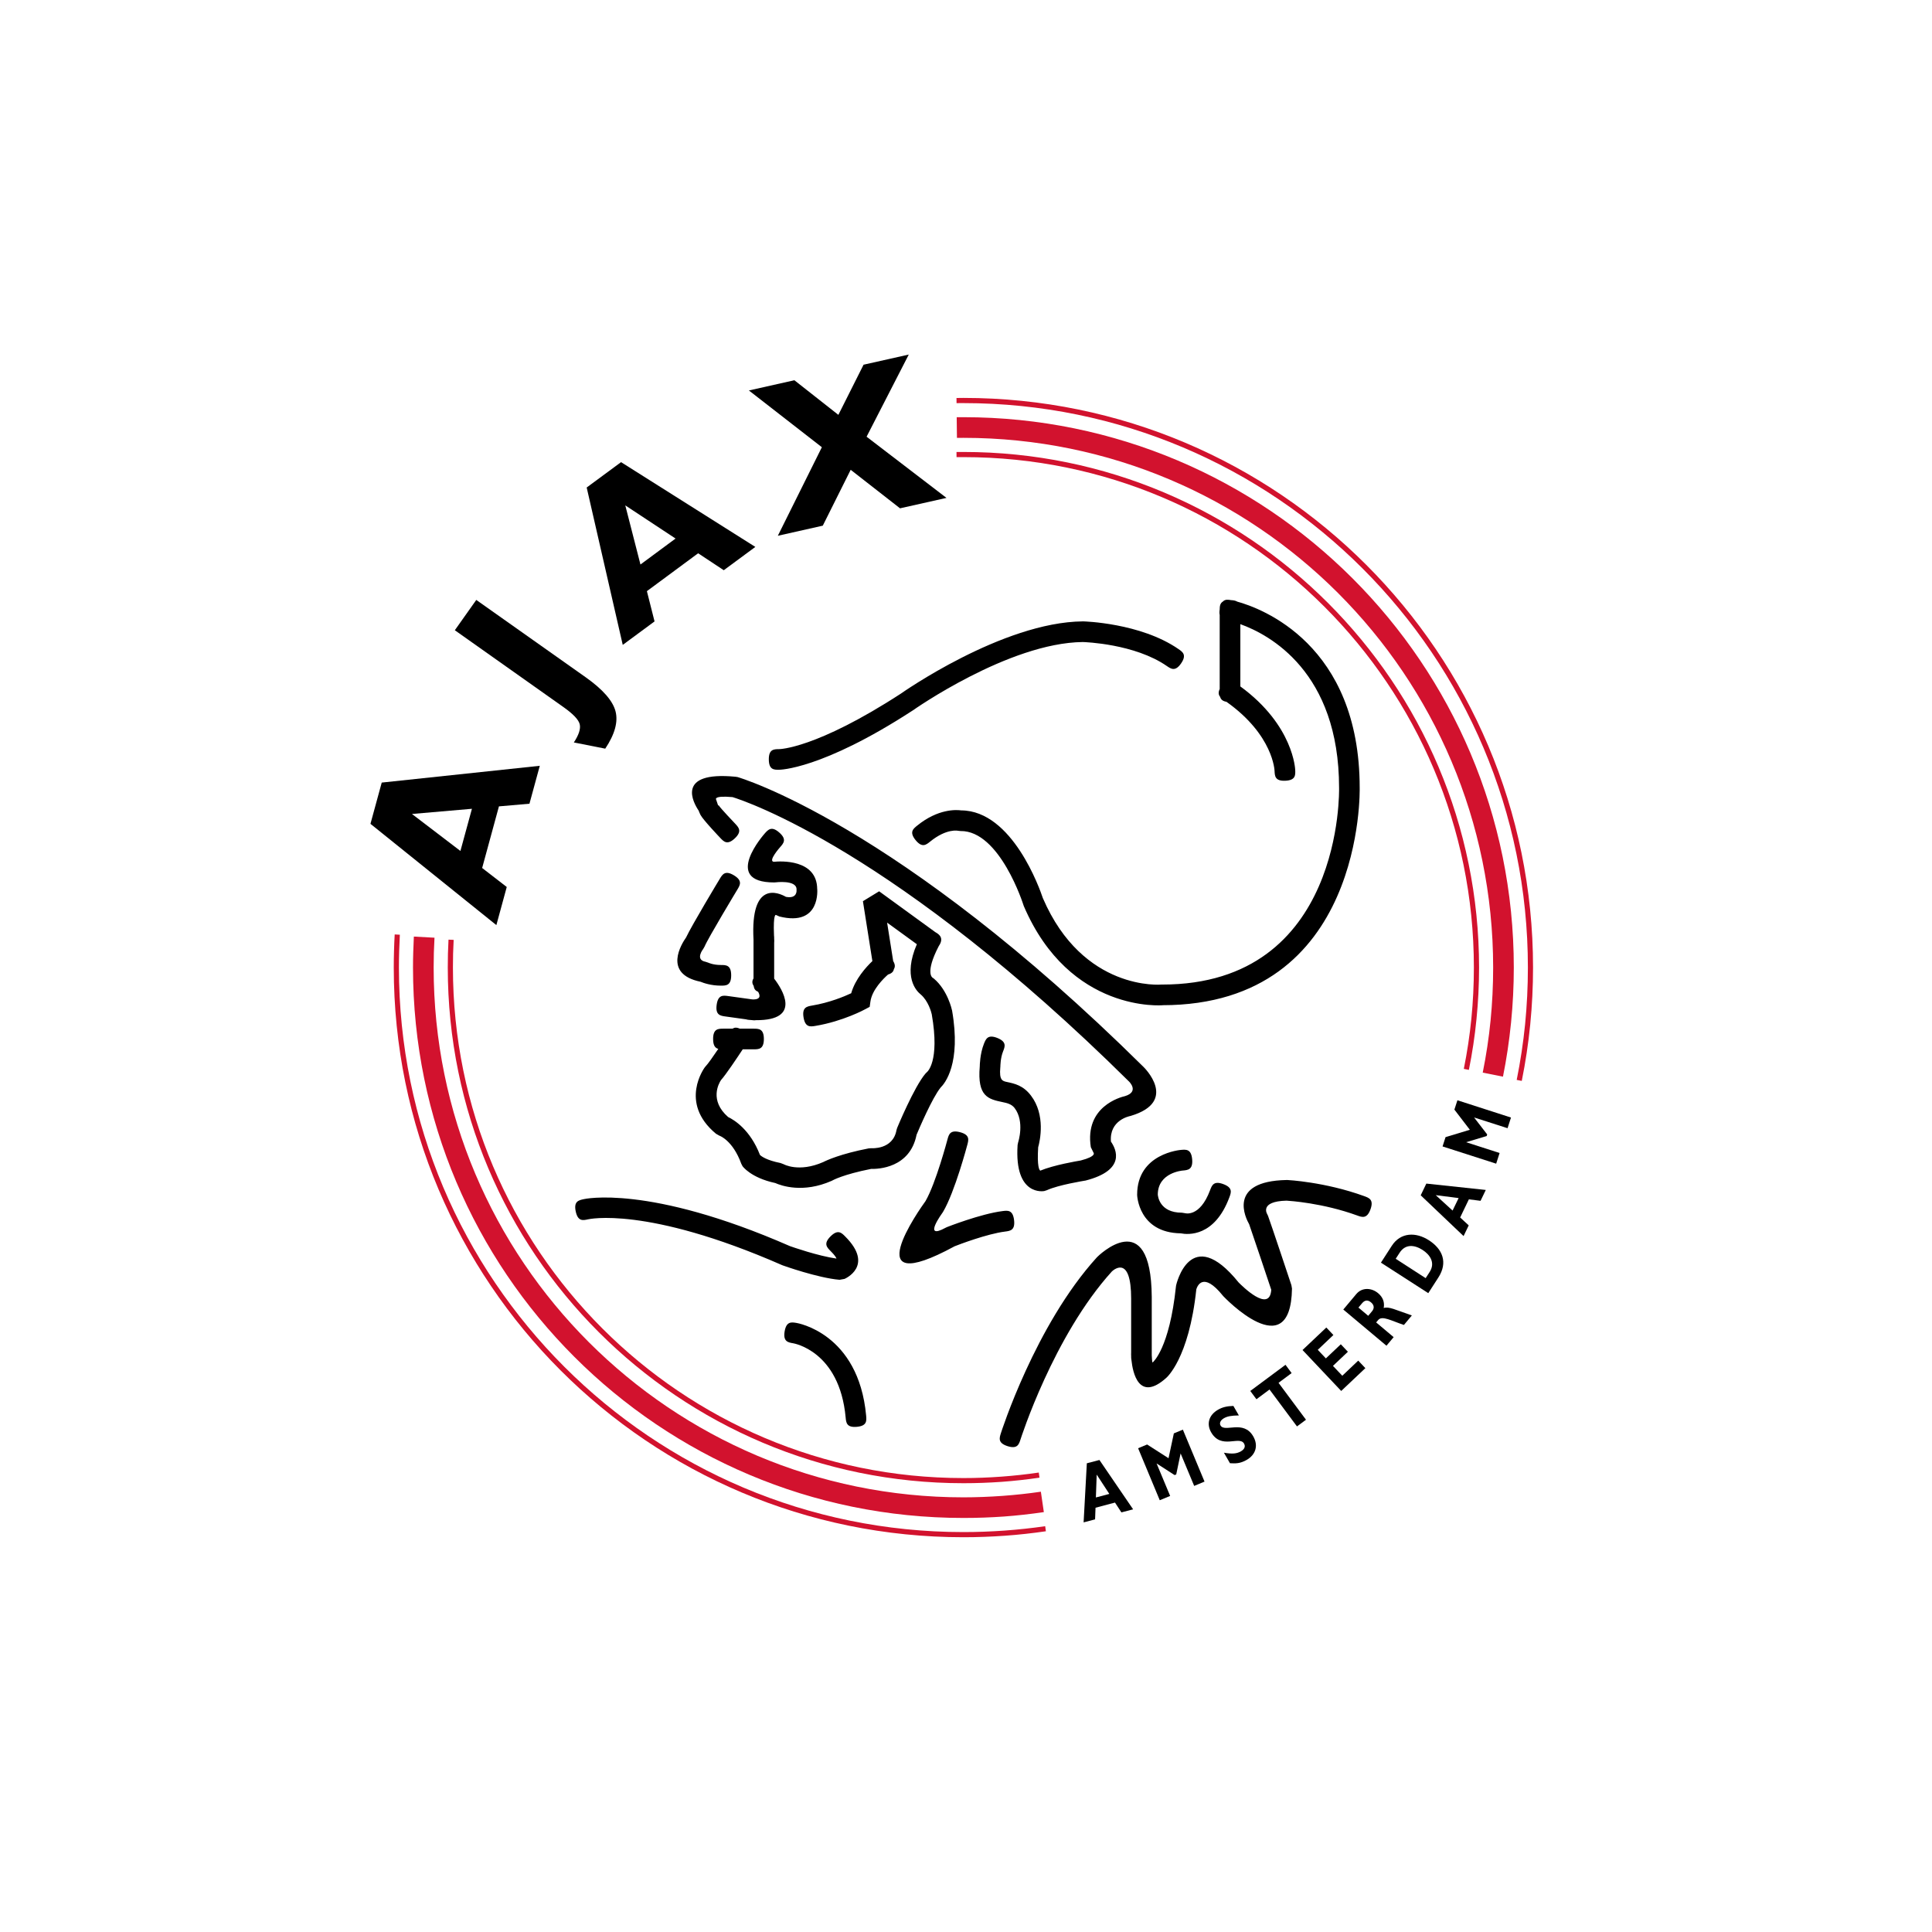 <svg width="48" height="48" viewBox="0 0 48 48" fill="none" xmlns="http://www.w3.org/2000/svg">
<rect width="48" height="48" fill="white"/>
<path d="M23.936 39.624C32.543 39.624 39.52 32.646 39.52 24.039C39.52 15.433 32.543 8.455 23.936 8.455C15.329 8.455 8.351 15.433 8.351 24.039C8.351 32.646 15.329 39.624 23.936 39.624Z" fill="white"/>
<path d="M36.838 26.649C36.925 26.219 36.99 25.787 37.033 25.353C37.075 24.926 37.097 24.488 37.097 24.039C37.097 20.405 35.623 17.115 33.242 14.733C30.86 12.352 27.57 10.878 23.935 10.878C23.883 10.878 23.83 10.879 23.775 10.879L23.769 10.366C23.824 10.366 23.879 10.365 23.935 10.365C27.711 10.365 31.13 11.896 33.604 14.37C36.079 16.845 37.61 20.264 37.61 24.039C37.61 24.494 37.587 24.95 37.542 25.404C37.496 25.864 37.429 26.313 37.341 26.749L36.838 26.649Z" fill="#D2122E"/>
<path d="M36.368 26.556C36.451 26.145 36.514 25.728 36.556 25.307C36.597 24.891 36.618 24.469 36.618 24.039C36.618 20.537 35.199 17.367 32.903 15.072C30.608 12.777 27.438 11.357 23.936 11.357C23.907 11.357 23.879 11.357 23.85 11.357C23.822 11.357 23.794 11.357 23.765 11.358L23.764 11.23C23.792 11.229 23.821 11.229 23.85 11.229C23.878 11.229 23.907 11.229 23.936 11.229C27.473 11.229 30.676 12.663 32.994 14.981C35.312 17.299 36.747 20.502 36.747 24.04C36.747 24.47 36.725 24.897 36.683 25.319C36.641 25.748 36.577 26.169 36.494 26.581L36.368 26.556Z" fill="#D2122E"/>
<path d="M37.682 26.83C37.774 26.374 37.844 25.912 37.891 25.445C37.936 24.984 37.96 24.515 37.96 24.039C37.96 20.167 36.39 16.661 33.852 14.123C31.314 11.585 27.808 10.015 23.936 10.015C23.907 10.015 23.879 10.015 23.85 10.015C23.822 10.015 23.794 10.016 23.765 10.016L23.764 9.888C23.792 9.887 23.821 9.887 23.85 9.887C23.878 9.887 23.907 9.886 23.936 9.886C27.844 9.886 31.382 11.471 33.943 14.032C36.504 16.593 38.088 20.131 38.088 24.039C38.088 24.516 38.064 24.989 38.018 25.457C37.971 25.931 37.9 26.398 37.808 26.855L37.682 26.83Z" fill="#D2122E"/>
<path d="M10.795 23.297C10.788 23.427 10.783 23.551 10.779 23.668C10.776 23.793 10.774 23.918 10.774 24.039C10.774 27.674 12.247 30.964 14.629 33.346C17.011 35.727 20.301 37.201 23.936 37.201C24.255 37.201 24.578 37.188 24.903 37.165C25.234 37.141 25.553 37.106 25.86 37.061L25.934 37.568C25.598 37.617 25.266 37.654 24.939 37.678C24.613 37.701 24.279 37.713 23.936 37.713C20.16 37.713 16.741 36.183 14.267 33.708C11.792 31.233 10.261 27.815 10.261 24.039C10.261 23.908 10.263 23.779 10.267 23.654C10.271 23.518 10.276 23.39 10.282 23.269L10.795 23.297Z" fill="#D2122E"/>
<path d="M11.271 23.351C11.265 23.467 11.26 23.581 11.257 23.694C11.254 23.809 11.253 23.925 11.253 24.039C11.253 27.541 12.672 30.712 14.967 33.007C17.263 35.302 20.433 36.722 23.936 36.722C24.25 36.722 24.564 36.71 24.876 36.687C25.192 36.664 25.503 36.63 25.808 36.585L25.826 36.712C25.514 36.758 25.2 36.793 24.885 36.816C24.573 36.838 24.256 36.85 23.936 36.85C20.398 36.85 17.195 35.416 14.877 33.098C12.559 30.78 11.125 27.577 11.125 24.039C11.125 23.923 11.126 23.807 11.129 23.692C11.132 23.574 11.137 23.458 11.143 23.345L11.271 23.351Z" fill="#D2122E"/>
<path d="M9.934 23.223C9.927 23.36 9.921 23.496 9.917 23.631C9.913 23.767 9.911 23.903 9.911 24.039C9.911 27.912 11.481 31.418 14.019 33.956C16.557 36.494 20.063 38.064 23.936 38.064C24.277 38.064 24.617 38.051 24.956 38.027C25.299 38.002 25.636 37.966 25.967 37.918L25.985 38.044C25.646 38.093 25.306 38.131 24.965 38.155C24.627 38.179 24.283 38.192 23.936 38.192C20.027 38.192 16.489 36.608 13.928 34.047C11.367 31.485 9.783 27.948 9.783 24.04C9.783 23.901 9.785 23.764 9.789 23.628C9.793 23.488 9.798 23.351 9.806 23.216L9.934 23.223Z" fill="#D2122E"/>
<path fill-rule="evenodd" clip-rule="evenodd" d="M27.561 37.116L27.227 37.204L27.247 36.636L27.561 37.116ZM27.315 36.273L27.002 36.355L26.922 37.823L27.207 37.748L27.218 37.459L27.702 37.331L27.861 37.575L28.152 37.499L27.315 36.273Z" fill="black"/>
<path fill-rule="evenodd" clip-rule="evenodd" d="M29.164 35.612L29.388 35.519L29.926 36.81L29.669 36.917L29.332 36.11L29.223 36.632L29.183 36.648L28.735 36.359L29.072 37.166L28.814 37.273L28.276 35.981L28.5 35.888L29.032 36.229L29.164 35.612Z" fill="black"/>
<path fill-rule="evenodd" clip-rule="evenodd" d="M30.779 35.166C30.593 35.169 30.492 35.187 30.409 35.235C30.323 35.284 30.29 35.356 30.324 35.416C30.43 35.599 30.894 35.264 31.137 35.687C31.271 35.92 31.192 36.145 30.976 36.269C30.807 36.367 30.691 36.36 30.558 36.353L30.408 36.092C30.614 36.127 30.723 36.119 30.83 36.058C30.922 36.004 30.948 35.935 30.907 35.864C30.793 35.665 30.341 36.021 30.091 35.586C29.97 35.376 30.035 35.154 30.26 35.025C30.368 34.962 30.483 34.934 30.643 34.93L30.779 35.166Z" fill="black"/>
<path fill-rule="evenodd" clip-rule="evenodd" d="M32.09 34.114L31.765 34.356L32.447 35.273L32.223 35.439L31.541 34.522L31.216 34.764L31.063 34.558L31.938 33.908L32.09 34.114Z" fill="black"/>
<path fill-rule="evenodd" clip-rule="evenodd" d="M33.922 33.991L33.322 34.558L32.361 33.541L32.952 32.982L33.128 33.168L32.74 33.536L32.941 33.749L33.312 33.398L33.488 33.584L33.117 33.935L33.349 34.18L33.745 33.804L33.922 33.991Z" fill="black"/>
<path fill-rule="evenodd" clip-rule="evenodd" d="M33.75 32.486L33.841 32.378C33.908 32.298 33.984 32.29 34.064 32.358C34.155 32.434 34.138 32.518 34.088 32.577L33.993 32.691L33.75 32.486ZM33.374 32.535L34.446 33.434L34.625 33.221L34.19 32.855L34.242 32.794C34.339 32.678 34.573 32.817 34.88 32.918L35.077 32.682C34.661 32.539 34.507 32.455 34.378 32.497C34.404 32.352 34.357 32.228 34.239 32.129C34.079 31.995 33.843 31.976 33.696 32.151L33.374 32.535Z" fill="black"/>
<path fill-rule="evenodd" clip-rule="evenodd" d="M34.676 31.274L34.773 31.124C34.916 30.902 35.143 30.925 35.344 31.055C35.517 31.166 35.671 31.366 35.519 31.602L35.42 31.755L34.676 31.274ZM34.309 31.37L35.485 32.128L35.736 31.739C35.977 31.364 35.84 31.033 35.502 30.815C35.18 30.607 34.798 30.611 34.577 30.954L34.309 31.37Z" fill="black"/>
<path fill-rule="evenodd" clip-rule="evenodd" d="M36.239 29.766L36.089 30.076L35.67 29.693L36.239 29.766ZM35.437 29.406L35.297 29.697L36.362 30.71L36.49 30.444L36.277 30.248L36.494 29.797L36.784 29.834L36.914 29.564L35.437 29.406Z" fill="black"/>
<path fill-rule="evenodd" clip-rule="evenodd" d="M36.134 27.568L36.209 27.336L37.54 27.765L37.455 28.03L36.623 27.763L36.949 28.185L36.935 28.225L36.425 28.378L37.257 28.646L37.172 28.911L35.84 28.483L35.914 28.252L36.518 28.069L36.134 27.568Z" fill="black"/>
<path fill-rule="evenodd" clip-rule="evenodd" d="M10.235 20.223L11.725 20.094L11.439 21.142L10.235 20.223ZM12.59 22.037L11.979 21.565L12.396 20.034L13.154 19.968L13.411 19.026L9.484 19.443L9.204 20.468L12.332 22.984L12.59 22.037Z" fill="black"/>
<path fill-rule="evenodd" clip-rule="evenodd" d="M14.257 18.446C14.381 18.258 14.43 18.107 14.403 17.994C14.376 17.88 14.24 17.738 13.997 17.566L11.3 15.658L11.833 14.905L14.556 16.83C14.977 17.129 15.223 17.409 15.292 17.67C15.361 17.932 15.276 18.242 15.037 18.6L14.257 18.446Z" fill="black"/>
<path fill-rule="evenodd" clip-rule="evenodd" d="M15.535 12.556L16.784 13.38L15.912 14.025L15.535 12.556ZM16.262 15.439L16.072 14.687L17.345 13.746L17.982 14.167L18.766 13.588L15.43 11.482L14.576 12.112L15.472 16.022L16.262 15.439Z" fill="black"/>
<path fill-rule="evenodd" clip-rule="evenodd" d="M19.325 13.311L20.419 11.111L18.606 9.701L19.736 9.447L20.829 10.307L21.455 9.061L22.578 8.809L21.53 10.85L23.515 12.37L22.361 12.629L21.135 11.672L20.442 13.06L19.325 13.311Z" fill="black"/>
<path d="M14.501 29.793C14.505 29.793 16.093 29.413 19.625 30.959C19.684 30.98 20.319 31.203 20.782 31.269C20.772 31.239 20.737 31.182 20.634 31.08C20.544 30.989 20.453 30.899 20.634 30.718C20.816 30.536 20.907 30.627 20.997 30.718C21.735 31.455 20.984 31.773 20.982 31.774L20.859 31.796C20.318 31.751 19.449 31.439 19.446 31.438L19.431 31.432C16.047 29.949 14.613 30.294 14.609 30.294C14.483 30.322 14.358 30.349 14.304 30.099C14.25 29.848 14.375 29.821 14.501 29.793ZM22.063 24.212C21.953 24.309 21.665 24.588 21.625 24.886L21.607 25.015L21.492 25.076C21.491 25.078 20.943 25.375 20.259 25.488C20.133 25.509 20.006 25.53 19.964 25.278C19.922 25.026 20.049 25.005 20.175 24.983C20.608 24.911 20.977 24.757 21.148 24.677C21.247 24.325 21.517 24.027 21.674 23.878L21.439 22.39L21.842 22.144L23.238 23.159C23.34 23.215 23.377 23.271 23.383 23.325C23.39 23.372 23.375 23.431 23.321 23.51C22.975 24.179 23.168 24.289 23.168 24.289L23.203 24.314C23.549 24.607 23.651 25.095 23.651 25.096L23.654 25.106C23.884 26.425 23.473 26.919 23.37 27.019C23.161 27.276 22.835 28.042 22.772 28.192C22.608 29.023 21.811 29.046 21.643 29.041C20.941 29.18 20.688 29.325 20.687 29.325L20.662 29.338C19.952 29.651 19.414 29.46 19.261 29.392C18.65 29.261 18.448 28.974 18.448 28.973L18.417 28.913C18.203 28.325 17.873 28.215 17.872 28.215L17.789 28.168C16.853 27.393 17.51 26.518 17.512 26.515L17.536 26.487C17.589 26.433 17.722 26.242 17.846 26.059C17.772 26.039 17.717 25.981 17.717 25.813C17.717 25.557 17.845 25.557 17.973 25.557H18.2C18.243 25.528 18.299 25.52 18.38 25.557H18.721C18.849 25.557 18.978 25.557 18.978 25.813C18.978 26.07 18.849 26.07 18.721 26.07H18.453C18.316 26.277 18.033 26.702 17.913 26.834C17.86 26.914 17.617 27.339 18.09 27.752C18.238 27.823 18.637 28.063 18.881 28.694C18.919 28.731 19.047 28.826 19.391 28.895L19.466 28.923C19.467 28.924 19.846 29.138 20.453 28.871C20.539 28.827 20.885 28.667 21.579 28.532L21.644 28.527C21.645 28.527 22.185 28.572 22.273 28.077L22.289 28.024C22.29 28.021 22.711 27.002 22.993 26.673L23.027 26.639C23.028 26.638 23.357 26.39 23.149 25.198C23.138 25.148 23.064 24.867 22.873 24.705L22.875 24.707C22.764 24.618 22.429 24.27 22.779 23.459L22.04 22.922L22.191 23.877C22.245 23.967 22.239 24.029 22.208 24.078C22.198 24.135 22.161 24.183 22.063 24.212ZM28.615 33.669V33.669V33.67C28.616 33.687 28.623 33.862 28.636 33.849L28.642 33.845C28.644 33.844 29.055 33.504 29.216 31.962L29.221 31.931C29.222 31.927 29.571 30.375 30.773 31.862C30.852 31.942 31.546 32.636 31.584 32.044C31.501 31.797 31.115 30.64 31.035 30.416C30.955 30.276 30.476 29.345 31.966 29.317H31.984C31.987 29.317 32.915 29.362 33.895 29.718C34.015 29.762 34.136 29.805 34.049 30.046C33.962 30.286 33.841 30.243 33.721 30.199C32.864 29.887 32.042 29.835 31.963 29.83C31.278 29.847 31.484 30.166 31.485 30.167L31.505 30.211C31.577 30.404 32.083 31.924 32.084 31.928L32.099 32.014C32.067 33.967 30.402 32.213 30.397 32.208L30.382 32.191C29.884 31.572 29.743 31.962 29.722 32.034C29.538 33.767 28.975 34.233 28.973 34.235L28.979 34.23C28.291 34.849 28.142 34.092 28.111 33.794C28.103 33.76 28.103 33.723 28.103 33.685V33.684C28.102 33.656 28.101 33.628 28.103 33.601V32.266C28.103 31.196 27.691 31.528 27.627 31.586C26.17 33.191 25.357 35.756 25.354 35.763C25.315 35.885 25.276 36.007 25.032 35.929C24.789 35.851 24.828 35.729 24.867 35.607C24.87 35.599 25.718 32.925 27.251 31.239L27.262 31.228C27.265 31.224 28.598 29.895 28.615 32.222C28.615 32.236 28.615 32.251 28.615 32.266V32.272V32.278V32.284V33.669H28.615ZM27.622 31.591C27.619 31.593 27.618 31.595 27.618 31.595L27.622 31.591ZM29.719 32.044C29.719 32.045 29.719 32.046 29.719 32.046V32.044ZM19.383 21.046C19.382 21.047 19.07 21.398 19.226 21.411C19.38 21.395 20.303 21.336 20.303 22.095V22.074C20.303 22.076 20.404 23.03 19.364 22.77L19.279 22.732C19.279 22.732 19.206 22.679 19.23 23.239C19.234 23.265 19.234 23.293 19.234 23.32L19.234 23.321C19.236 23.357 19.238 23.393 19.234 23.426V24.314C19.43 24.569 19.936 25.353 18.78 25.346C18.744 25.352 18.705 25.348 18.665 25.343C18.619 25.34 18.574 25.338 18.535 25.325L18.025 25.254C17.898 25.237 17.771 25.219 17.805 24.966C17.839 24.712 17.966 24.73 18.093 24.747L18.692 24.83C18.918 24.839 18.882 24.719 18.834 24.639C18.758 24.611 18.733 24.558 18.725 24.496C18.69 24.442 18.675 24.383 18.721 24.308V23.347C18.641 21.875 19.334 22.172 19.526 22.282C19.815 22.337 19.79 22.116 19.79 22.116V22.095C19.79 21.854 19.267 21.922 19.265 21.922L19.234 21.924C17.915 21.924 18.997 20.711 19 20.707C19.085 20.611 19.171 20.516 19.362 20.685C19.553 20.854 19.468 20.95 19.383 21.046ZM17.894 20.817C17.893 20.816 17.463 20.365 17.402 20.243C17.383 20.204 17.369 20.169 17.358 20.14C17.234 19.956 16.768 19.153 18.275 19.298L18.325 19.306C18.336 19.31 22.274 20.435 28.411 26.508L28.409 26.506C28.411 26.508 29.301 27.365 28.089 27.725L28.069 27.73C28.068 27.731 27.556 27.827 27.601 28.363C27.736 28.557 27.977 29.072 26.969 29.331L26.948 29.334C26.946 29.335 26.294 29.438 26.01 29.57L25.945 29.591C25.943 29.592 25.196 29.737 25.282 28.446L25.295 28.383C25.295 28.381 25.466 27.869 25.207 27.528C25.13 27.428 25.014 27.404 24.91 27.382C24.559 27.308 24.276 27.248 24.342 26.495C24.342 26.473 24.346 26.183 24.446 25.931C24.494 25.813 24.541 25.694 24.779 25.788C25.016 25.884 24.968 26.003 24.921 26.122C24.854 26.288 24.854 26.496 24.854 26.497L24.852 26.521C24.822 26.84 24.908 26.858 25.014 26.881C25.206 26.921 25.422 26.967 25.613 27.218C25.982 27.701 25.838 28.342 25.793 28.504C25.763 28.988 25.822 29.07 25.846 29.084C26.185 28.944 26.753 28.848 26.85 28.832C27.254 28.727 27.169 28.638 27.168 28.638L27.101 28.501C26.946 27.492 27.838 27.258 27.953 27.232C28.31 27.121 28.053 26.873 28.052 26.872L28.05 26.87C22.257 21.138 18.509 19.899 18.2 19.804C17.706 19.76 17.793 19.868 17.793 19.868L17.845 20.022C17.845 20.022 17.845 19.983 17.861 20.015C17.885 20.064 18.265 20.465 18.267 20.466C18.354 20.56 18.442 20.653 18.256 20.829C18.07 21.004 17.982 20.91 17.894 20.817ZM24.033 28.442C24.032 28.445 23.725 29.61 23.429 30.11L23.415 30.131C23.414 30.133 22.905 30.825 23.493 30.503L23.524 30.488C23.526 30.487 24.363 30.157 24.909 30.089C25.036 30.073 25.163 30.057 25.194 30.311C25.225 30.566 25.098 30.582 24.971 30.598C24.525 30.653 23.816 30.924 23.718 30.963C21.232 32.314 22.858 30.029 22.994 29.841C23.252 29.396 23.538 28.315 23.539 28.312C23.572 28.188 23.605 28.064 23.852 28.129C24.099 28.194 24.066 28.318 24.033 28.442ZM30.738 14.947C31.33 15.11 33.781 16.001 33.781 19.573V19.57C33.781 19.586 33.916 24.974 28.877 24.974H28.896C28.89 24.975 26.583 25.182 25.436 22.511L25.428 22.488C25.427 22.483 24.843 20.634 23.864 20.647L23.807 20.641C23.806 20.641 23.524 20.572 23.108 20.91C23.009 20.99 22.91 21.071 22.748 20.873C22.587 20.674 22.686 20.593 22.786 20.513C23.306 20.09 23.758 20.117 23.881 20.134C25.154 20.141 25.837 22.096 25.909 22.312C26.91 24.637 28.852 24.462 28.858 24.461H28.877C33.39 24.461 33.269 19.59 33.269 19.576V19.573C33.269 16.689 31.536 15.766 30.816 15.507V17.054C32.144 18.023 32.179 19.125 32.179 19.128C32.185 19.256 32.191 19.385 31.935 19.397C31.678 19.409 31.672 19.281 31.666 19.153C31.666 19.15 31.639 18.264 30.471 17.436C30.37 17.419 30.33 17.372 30.314 17.313C30.276 17.267 30.262 17.208 30.303 17.118V15.277C30.295 15.243 30.294 15.199 30.303 15.143C30.304 15.065 30.31 14.99 30.381 14.946C30.436 14.888 30.509 14.896 30.584 14.91C30.655 14.913 30.704 14.926 30.738 14.947ZM25.914 22.329C25.915 22.331 25.915 22.332 25.915 22.332L25.914 22.329ZM18.321 22.099C18.319 22.102 17.582 23.323 17.506 23.515L17.47 23.578C17.469 23.579 17.26 23.844 17.529 23.895L17.596 23.917C17.596 23.917 17.713 23.975 17.91 23.975C18.038 23.975 18.166 23.975 18.166 24.232C18.166 24.488 18.038 24.488 17.91 24.488C17.667 24.488 17.479 24.422 17.404 24.391C16.459 24.196 16.937 23.444 17.046 23.29C17.188 22.986 17.88 21.838 17.883 21.834C17.948 21.725 18.015 21.615 18.234 21.747C18.453 21.879 18.387 21.989 18.321 22.099ZM17.368 24.375C17.368 24.375 17.368 24.375 17.368 24.375H17.368ZM23.15 25.201L23.151 25.204C23.151 25.204 23.151 25.203 23.15 25.201ZM22.907 24.729L22.908 24.73C22.908 24.73 22.907 24.73 22.907 24.729ZM19.354 18.612C19.357 18.612 20.26 18.612 22.391 17.227L22.383 17.232C22.39 17.227 24.901 15.455 26.904 15.438H26.913C26.916 15.438 28.333 15.472 29.279 16.126C29.384 16.198 29.489 16.271 29.344 16.482C29.199 16.692 29.094 16.619 28.988 16.546C28.19 15.995 26.962 15.953 26.901 15.951C25.058 15.971 22.684 17.646 22.677 17.651L22.669 17.656C20.41 19.124 19.363 19.124 19.36 19.124C19.232 19.126 19.104 19.128 19.101 18.871C19.098 18.615 19.226 18.613 19.354 18.612ZM29.385 29.082C29.383 29.082 28.77 29.129 28.765 29.675C28.767 29.714 28.805 30.129 29.363 30.129L29.434 30.14C29.435 30.14 29.806 30.262 30.064 29.57C30.109 29.45 30.154 29.33 30.393 29.419C30.633 29.508 30.588 29.628 30.543 29.748C30.175 30.736 29.513 30.677 29.336 30.642C28.281 30.626 28.252 29.692 28.252 29.689V29.681C28.252 28.651 29.338 28.57 29.341 28.569C29.469 28.558 29.596 28.546 29.619 28.803C29.641 29.059 29.513 29.071 29.385 29.082ZM19.789 32.868C19.794 32.869 21.33 33.114 21.519 35.171C21.53 35.298 21.542 35.426 21.288 35.449C21.033 35.472 21.022 35.344 21.01 35.217C20.857 33.556 19.708 33.374 19.705 33.373C19.579 33.352 19.452 33.33 19.494 33.078C19.537 32.826 19.663 32.847 19.789 32.868Z" fill="black"/>
</svg>
